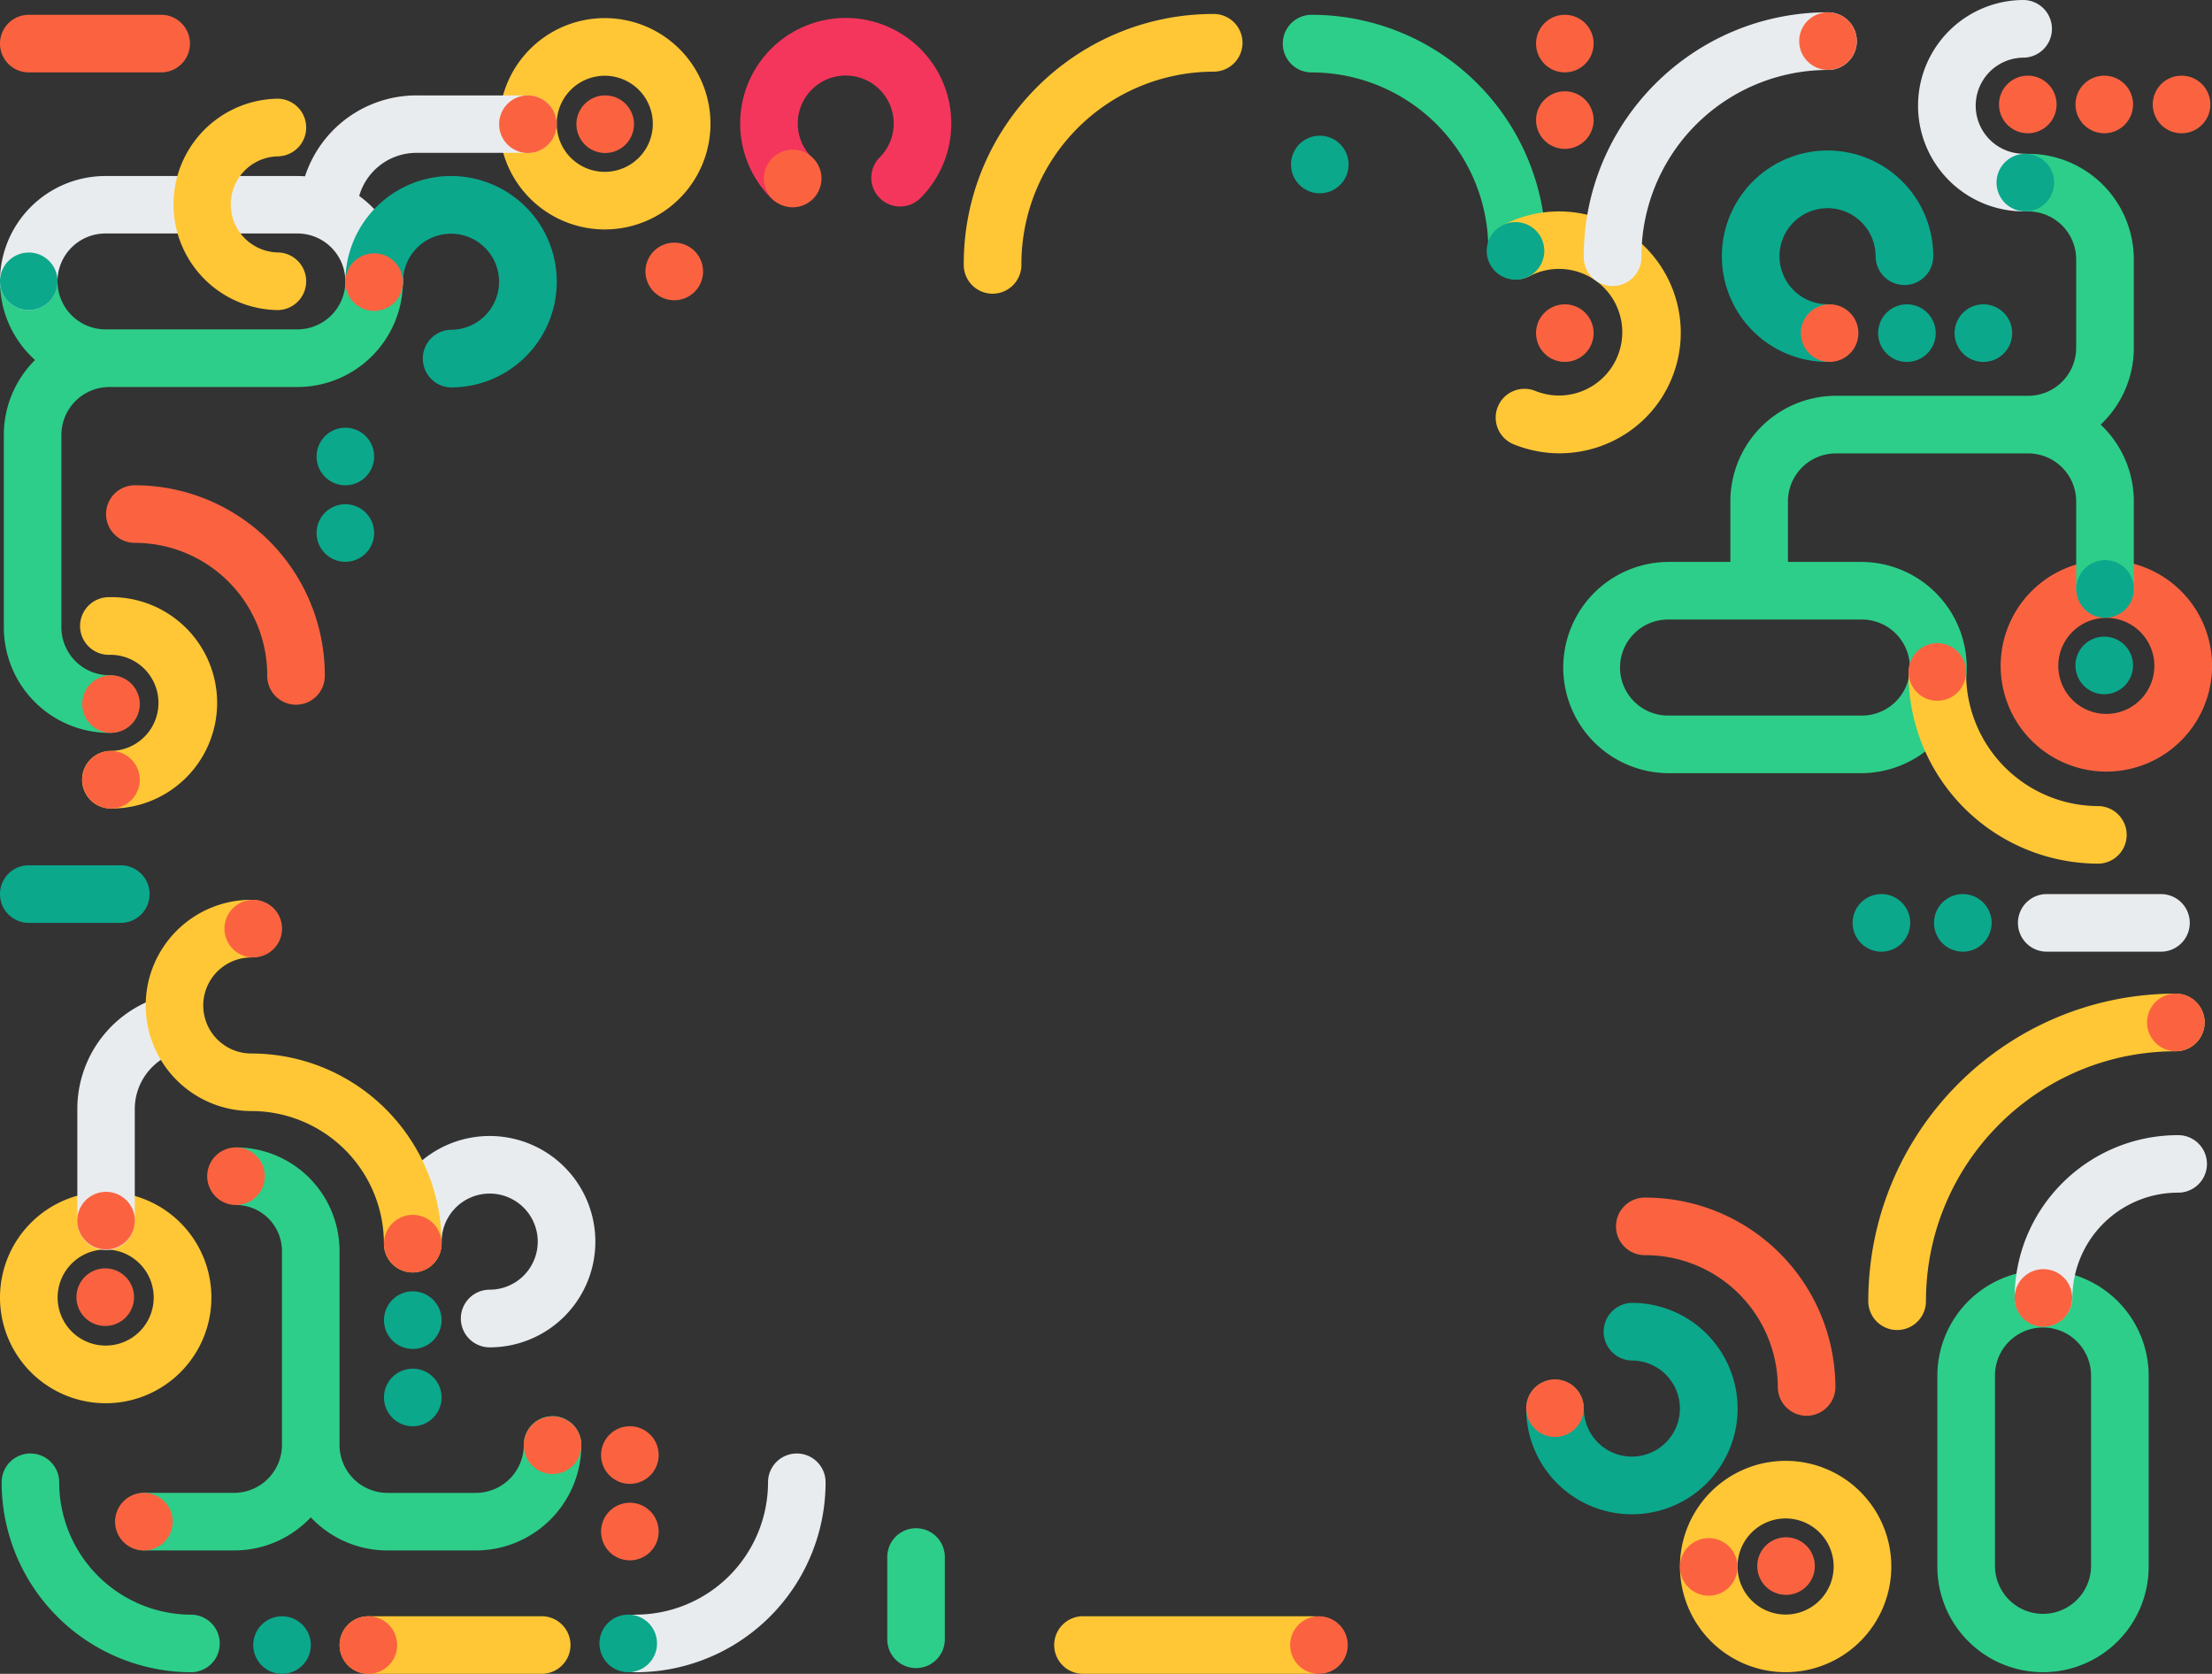 <svg viewBox="0 0 1585 1199.41" xmlns="http://www.w3.org/2000/svg"><rect x="0" y="0" width="1585" height="1199.41" fill="#333333" stroke="none"/><g transform="translate(-3.43 -17.86)"><path d="m1547.13 495a34.42 34.42 0 1 0 -34.42 34.43 34.42 34.42 0 0 0 34.42-34.43zm-34.42-75.73a75.74 75.74 0 1 1 -75.71 75.73 75.73 75.73 0 0 1 75.71-75.76z" fill="#fb6340" fill-rule="evenodd"/><path d="m1511.24 515.31a20.63 20.63 0 1 1 20.62-20.63 20.63 20.63 0 0 1 -20.62 20.63z" fill="#0ba88c" fill-rule="evenodd"/><path d="m246.78 1196.64a20.62 20.62 0 0 1 20.62-20.64h123.73a20.63 20.63 0 1 1 0 41.25h-123.73a20.62 20.62 0 0 1 -20.62-20.61z" fill="#ffc735" fill-rule="evenodd"/><path d="m86.51 1108.24a20.62 20.62 0 0 0 20.63 20.62h64a75.44 75.44 0 0 0 55-23.72 75.4 75.4 0 0 0 55 23.72h63.26a75.64 75.64 0 0 0 75.6-75.63 20.63 20.63 0 0 0 -41.26 0 34.39 34.39 0 0 1 -34.38 34.38h-63.25a34.39 34.39 0 0 1 -34.39-34.38v-138.9a74.27 74.27 0 0 0 -74.26-74.27v41.26a33 33 0 0 1 33 33v138.9a34.39 34.39 0 0 1 -34.38 34.38h-63.94a20.62 20.62 0 0 0 -20.63 20.64z" fill="#2dce89" fill-rule="evenodd"/><path d="m354.31 942a34.43 34.43 0 1 0 -34.42-34.42 20.65 20.65 0 1 1 -41.3 0 75.72 75.72 0 1 1 75.72 75.74 20.66 20.66 0 0 1 0-41.32z" fill="#e9ecef"/><path d="m633.78 130.64a34.38 34.38 0 1 0 -48.68 0 20.62 20.62 0 0 1 -29.2 29.13 75.63 75.63 0 1 1 107.08 0 20.62 20.62 0 0 1 -29.2-29.13z" fill="#f5365c" fill-rule="evenodd"/><path d="m556.85 131.17a20.63 20.63 0 1 1 0 29.18 20.64 20.64 0 0 1 0-29.18z" fill="#fb6340" fill-rule="evenodd"/><path d="m172.53 881.32a20.63 20.63 0 1 1 20.63-20.63 20.63 20.63 0 0 1 -20.63 20.63z" fill="#fb6340" fill-rule="evenodd"/><path d="m113.56 947.63a34.42 34.42 0 1 0 -34.42 34.42 34.42 34.42 0 0 0 34.42-34.42zm-34.42-75.74a75.74 75.74 0 1 1 -75.71 75.74 75.73 75.73 0 0 1 75.71-75.74z" fill="#ffc735" fill-rule="evenodd"/><path d="m142.48 770a42.6 42.6 0 0 0 -42.48 42.65v79.85a20.58 20.58 0 1 1 -41.15 0v-79.85a83.83 83.83 0 0 1 83.67-84z" fill="#e9ecef"/><path d="m79.44 913.15a20.63 20.63 0 1 1 20.62-20.63 20.63 20.63 0 0 1 -20.62 20.63z" fill="#fb6340" fill-rule="evenodd"/><path d="m78.85 968a20.63 20.63 0 1 1 20.62-20.63 20.63 20.63 0 0 1 -20.62 20.63z" fill="#fb6340" fill-rule="evenodd"/><path d="m83 555.92a34.42 34.42 0 1 0 -.9-68.84 20.66 20.66 0 1 1 -.54-41.31 75.74 75.74 0 1 1 2 151.46 20.66 20.66 0 1 1 -.56-41.31z" fill="#ffc735" fill-rule="evenodd"/><path d="m183.48 703.94a34.41 34.41 0 1 0 0 68.82 136.3 136.3 0 0 1 136.36 136.24 20.66 20.66 0 0 1 -41.32 0 95 95 0 0 0 -95-95 75.69 75.69 0 1 1 0-151.38 20.64 20.64 0 1 1 0 41.28z" fill="#ffc735" fill-rule="evenodd"/><path d="m873.07 69.22a137.78 137.78 0 0 0 -137.75 137.78 20.67 20.67 0 1 1 -41.32 0c0-98.94 80.18-179.14 179.08-179.14a20.67 20.67 0 0 1 0 41.34z" fill="#ffc735" fill-rule="evenodd"/><path d="m1069.87 196.43a126.64 126.64 0 0 0 -126.62-126.66 20.65 20.65 0 0 1 0-41.3 167.93 167.93 0 0 1 167.91 168 20.65 20.65 0 1 1 -41.29 0z" fill="#2dce89" fill-rule="evenodd"/><path d="m62.35 576.87a20.62 20.62 0 1 1 20.89 20.36 20.63 20.63 0 0 1 -20.89-20.36z" fill="#fb6340" fill-rule="evenodd"/><path d="m299.22 929.65a20.63 20.63 0 1 1 20.62-20.65 20.63 20.63 0 0 1 -20.62 20.65z" fill="#fb6340" fill-rule="evenodd"/><path d="m399.38 1074.05a20.63 20.63 0 1 1 20.62-20.63 20.62 20.62 0 0 1 -20.62 20.63z" fill="#fb6340" fill-rule="evenodd"/><path d="m106.54 1128.86a20.63 20.63 0 1 1 20.62-20.62 20.62 20.62 0 0 1 -20.62 20.62z" fill="#fb6340" fill-rule="evenodd"/><path d="m299.22 984.46a20.63 20.63 0 1 1 20.62-20.62 20.63 20.63 0 0 1 -20.62 20.62z" fill="#0ba88c" fill-rule="evenodd"/><path d="m299.22 1039.87a20.63 20.63 0 1 1 20.62-20.63 20.63 20.63 0 0 1 -20.62 20.63z" fill="#0ba88c" fill-rule="evenodd"/><path d="m454.77 1081.12a20.63 20.63 0 1 1 20.62-20.62 20.62 20.62 0 0 1 -20.62 20.62z" fill="#fb6340" fill-rule="evenodd"/><path d="m454.77 1135.94a20.63 20.63 0 1 1 20.62-20.63 20.63 20.63 0 0 1 -20.62 20.63z" fill="#fb6340" fill-rule="evenodd"/><path d="m184.91 703.91a20.63 20.63 0 1 1 20.62-20.62 20.63 20.63 0 0 1 -20.62 20.62z" fill="#fb6340" fill-rule="evenodd"/><path d="m1412.67 496.2a75.71 75.71 0 0 1 -75.73 75.69h-137.68a75.69 75.69 0 1 1 0-151.38h44.06v-43.35a75.7 75.7 0 0 1 75.68-75.68h137.69a34.42 34.42 0 0 0 34.42-34.41v-63.3a34.42 34.42 0 0 0 -34.42-34.41 20.64 20.64 0 1 1 0-41.28 75.71 75.71 0 0 1 75.72 75.69v63.3a75.48 75.48 0 0 1 -23.75 55.05 75.48 75.48 0 0 1 23.75 55v61.93a20.65 20.65 0 0 1 -41.3 0v-61.89a34.41 34.41 0 0 0 -34.42-34.4h-137.69a34.41 34.41 0 0 0 -34.42 34.4v43.35h52.32a75.71 75.71 0 0 1 75.77 75.69zm-213.41-34.4a34.41 34.41 0 1 0 0 68.81h137.68a34.41 34.41 0 1 0 0-68.81z" fill="#2dce89" fill-rule="evenodd"/><path d="m1103.59 298a45.36 45.36 0 1 0 -4.11-82.28 20.62 20.62 0 1 1 -19-36.62 87.21 87.21 0 0 1 73-3.27c44.45 18.08 66 68.61 47.89 113s-68.93 65.46-113.37 47.38a20.62 20.62 0 1 1 15.59-38.21z" fill="#ffc735" fill-rule="evenodd"/><path d="m1412.25 500.57a94.88 94.88 0 0 0 94.87 94.9 20.63 20.63 0 0 1 0 41.25 136.12 136.12 0 0 1 -136.12-136.15 20.62 20.62 0 1 1 41.24 0z" fill="#ffc735" fill-rule="evenodd"/><path d="m1391.63 520a20.63 20.63 0 1 1 20.62-20.62 20.62 20.62 0 0 1 -20.62 20.62z" fill="#fb6340" fill-rule="evenodd"/><path d="m458.89 1174.84a94.88 94.88 0 0 0 94.87-94.84 20.62 20.62 0 1 1 41.24 0 136.12 136.12 0 0 1 -136.11 136.14 20.63 20.63 0 0 1 0-41.25z" fill="#e9ecef"/><path d="m1467.34 1216.09a75.67 75.67 0 0 1 -75.71-75.63v-137.53a75.72 75.72 0 0 1 151.43 0v137.53a75.67 75.67 0 0 1 -75.72 75.63zm34.42-75.63v-137.53a34.42 34.42 0 0 0 -68.83 0v137.53a34.42 34.42 0 0 0 68.83 0z" fill="#2dce89" fill-rule="evenodd"/><path d="m1488.38 948a75.68 75.68 0 0 1 75.83-75.53 20.6 20.6 0 1 0 0-41.2c-64.72 0-117.2 52.26-117.2 116.73a20.69 20.69 0 0 0 41.37 0z" fill="#e9ecef"/><path d="m1488.26 947.92a20.63 20.63 0 1 0 -20.62 20.63 20.63 20.63 0 0 0 20.62-20.63z" fill="#fb6340" fill-rule="evenodd"/><path d="m1282.92 1105.93a34.43 34.43 0 1 0 34.41 34.43 34.43 34.43 0 0 0 -34.41-34.43zm-75.72 34.43a75.72 75.72 0 1 1 75.72 75.73 75.73 75.73 0 0 1 -75.72-75.73z" fill="#ffc735" fill-rule="evenodd"/><path d="m1138.32 1027.19a34.42 34.42 0 1 0 34.41-34.42 20.66 20.66 0 0 1 0-41.31 75.74 75.74 0 1 1 -75.71 75.73 20.65 20.65 0 1 1 41.3 0z" fill="#0ba88c" fill-rule="evenodd"/><path d="m1138.26 1026.9a20.62 20.62 0 1 1 -20.62-20.63 20.63 20.63 0 0 1 20.62 20.63z" fill="#fb6340" fill-rule="evenodd"/><path d="m1248.45 1140.65a20.63 20.63 0 1 1 -20.62-20.63 20.63 20.63 0 0 1 20.62 20.63z" fill="#fb6340" fill-rule="evenodd"/><path d="m1303.83 1140.06a20.62 20.62 0 1 1 -20.62-20.63 20.62 20.62 0 0 1 20.62 20.63z" fill="#fb6340" fill-rule="evenodd"/><path d="m1313.22 68a133.65 133.65 0 0 0 -133.63 133.67 20.67 20.67 0 1 1 -41.33 0c0-96.65 78.33-175 175-175a20.67 20.67 0 0 1 0 41.34z" fill="#e9ecef"/><path d="m1277.32 1012.17a94.88 94.88 0 0 0 -94.86-94.9 20.63 20.63 0 1 1 0-41.25 136.13 136.13 0 0 1 136.11 136.15 20.63 20.63 0 0 1 -41.25 0z" fill="#fb6340" fill-rule="evenodd"/><path d="m45.85 1080a94.88 94.88 0 0 0 94.87 94.89 20.63 20.63 0 0 1 0 41.25 136.12 136.12 0 0 1 -136.11-136.14 20.62 20.62 0 1 1 41.24 0z" fill="#2dce89" fill-rule="evenodd"/><path d="m436.8 141a34.43 34.43 0 1 1 34.41-34.42 34.42 34.42 0 0 1 -34.41 34.42zm-75.72-34.42a75.72 75.72 0 1 0 75.72-75.75 75.73 75.73 0 0 0 -75.72 75.74z" fill="#ffc735" fill-rule="evenodd"/><path d="m24.05 198.81a20.63 20.63 0 0 1 20.62 20.65 34.4 34.4 0 0 0 34.33 34.42h137.53a34.4 34.4 0 0 0 34.37-34.42 20.62 20.62 0 1 1 41.24 0 75.66 75.66 0 0 1 -75.61 75.72h-134.74a34.4 34.4 0 0 0 -34.37 34.42v137.69a34.4 34.4 0 0 0 34.37 34.42 20.65 20.65 0 0 1 0 41.3 75.66 75.66 0 0 1 -75.61-75.72v-137.69a75.58 75.58 0 0 1 22.37-53.77 75.58 75.58 0 0 1 -25.12-56.37 20.63 20.63 0 0 1 20.62-20.65z" fill="#2dce89" fill-rule="evenodd"/><path d="m222 144.18a84 84 0 0 1 79.91-57.95h79.82a20.58 20.58 0 1 1 0 41.16h-79.87a42.66 42.66 0 0 0 -41.05 30.89 75.37 75.37 0 0 1 31.33 61.2 20.62 20.62 0 0 1 -41.24 0 34.34 34.34 0 0 0 -34.37-34.31h-137.53a34.34 34.34 0 0 0 -34.37 34.31 20.62 20.62 0 0 1 -41.24 0 75.55 75.55 0 0 1 75.61-75.48h137.53c1.82 0 3.63.07 5.42.19z" fill="#e9ecef"/><g fill-rule="evenodd"><path d="m292.2 219.73a34.42 34.42 0 1 1 34.41 34.43 20.66 20.66 0 0 0 0 41.31 75.74 75.74 0 1 0 -75.71-75.74 20.65 20.65 0 1 0 41.3 0z" fill="#0ba88c"/><path d="m292.14 220a20.62 20.62 0 1 0 -20.62 20.63 20.62 20.62 0 0 0 20.62-20.63z" fill="#fb6340"/><path d="m44.67 219.43a20.62 20.62 0 1 0 -20.62 20.63 20.62 20.62 0 0 0 20.62-20.63z" fill="#0ba88c"/><path d="m271.52 345a20.62 20.62 0 1 0 -20.62 20.6 20.62 20.62 0 0 0 20.62-20.6z" fill="#0ba88c"/><path d="m271.52 399.79a20.62 20.62 0 1 0 -20.62 20.63 20.63 20.63 0 0 0 20.62-20.63z" fill="#0ba88c"/><path d="m226.15 1196.64a20.62 20.62 0 1 0 -20.62 20.63 20.62 20.62 0 0 0 20.62-20.63z" fill="#0ba88c"/><path d="m288 1196.64a20.62 20.62 0 1 0 -20.62 20.63 20.62 20.62 0 0 0 20.62-20.63z" fill="#fb6340"/><path d="m474.21 1195.47a20.62 20.62 0 1 0 -20.62 20.62 20.62 20.62 0 0 0 20.62-20.62z" fill="#0ba88c"/><path d="m402.33 106.86a20.63 20.63 0 1 0 -20.62 20.63 20.63 20.63 0 0 0 20.62-20.63z" fill="#fb6340"/><path d="m457.72 106.86a20.63 20.63 0 1 0 -20.63 20.63 20.63 20.63 0 0 0 20.63-20.63z" fill="#fb6340"/><path d="m202.63 198.75a34.43 34.43 0 0 1 0-68.85 20.66 20.66 0 0 0 0-41.31 75.74 75.74 0 0 0 0 151.47 20.66 20.66 0 0 0 0-41.31z" fill="#ffc735"/><path d="m100.06 406.86a94.87 94.87 0 0 1 94.86 94.89 20.63 20.63 0 1 0 41.25 0 136.13 136.13 0 0 0 -136.11-136.15 20.63 20.63 0 0 0 0 41.26z" fill="#fb6340"/><path d="m103.59 522.38a20.62 20.62 0 1 0 -20.59 20.62 20.63 20.63 0 0 0 20.59-20.62z" fill="#fb6340"/><path d="m507.21 212.36a20.63 20.63 0 1 0 -20.62 20.64 20.63 20.63 0 0 0 20.62-20.64z" fill="#fb6340"/><path d="m1103.94 212.21a20.62 20.62 0 1 1 0-29.17 20.61 20.61 0 0 1 0 29.17z" fill="#0ba88c"/><path d="m963.71 150.33a20.63 20.63 0 1 1 0-29.18 20.64 20.64 0 0 1 0 29.18z" fill="#0ba88c"/><path d="m3.43 658.53a20.63 20.63 0 0 1 20.62-20.63h65.95a20.63 20.63 0 0 1 0 41.26h-66a20.63 20.63 0 0 1 -20.57-20.63z" fill="#0ba88c"/><path d="m659.82 1213.15a20.6 20.6 0 0 1 -20.62-20.59v-59a20.62 20.62 0 0 1 41.24 0v59a20.6 20.6 0 0 1 -20.62 20.59z" fill="#2dce89"/><path d="m758.81 1196.64a20.63 20.63 0 0 1 20.64-20.64h163.76a20.63 20.63 0 1 1 0 41.25h-163.76a20.63 20.63 0 0 1 -20.64-20.61z" fill="#ffc735"/><path d="m3.43 49.1a20.63 20.63 0 0 1 20.62-20.63h94.86a20.63 20.63 0 0 1 0 41.26h-94.86a20.63 20.63 0 0 1 -20.62-20.63z" fill="#fb6340"/><path d="m948.54 1217.27a20.63 20.63 0 1 1 20.62-20.63 20.63 20.63 0 0 1 -20.62 20.63z" fill="#fb6340"/><path d="m1366.14 693.75a20.63 20.63 0 1 1 0-29.18 20.62 20.62 0 0 1 0 29.18z" fill="#0ba88c"/><path d="m1424.47 693.75a20.63 20.63 0 1 1 0-29.18 20.62 20.62 0 0 1 0 29.18z" fill="#0ba88c"/><path d="m1562.47 771.17c-98.88 0-179 80.18-179 179.08a20.66 20.66 0 0 1 -41.32 0c0-121.73 98.64-220.4 220.34-220.4a20.66 20.66 0 0 1 0 41.32z" fill="#ffc735"/><path d="m1145.33 256.46a20.62 20.62 0 1 1 -20.72-20.52 20.61 20.61 0 0 1 20.72 20.52z" fill="#fb6340"/><path d="m1333.88 47.23a20.62 20.62 0 1 1 -20.72-20.53 20.62 20.62 0 0 1 20.72 20.53z" fill="#fb6340"/><path d="m1145.33 49a20.62 20.62 0 1 1 -20.72-20.53 20.62 20.62 0 0 1 20.72 20.53z" fill="#fb6340"/><path d="m1145.33 103.81a20.62 20.62 0 1 1 -20.72-20.52 20.62 20.62 0 0 1 20.72 20.52z" fill="#fb6340"/></g><path d="m1551.88 699.79h-81.88a20.63 20.63 0 1 1 0-41.26h81.87a20.63 20.63 0 1 1 0 41.26z" fill="#e9ecef"/><path d="m1583.12 750.48a20.62 20.62 0 1 1 -20.62-20.63 20.62 20.62 0 0 1 20.62 20.63z" fill="#fb6340" fill-rule="evenodd"/><path d="m1347.38 201.46a34.42 34.42 0 1 0 -34.38 34.42 20.66 20.66 0 0 1 0 41.31 75.74 75.74 0 1 1 75.71-75.73 20.65 20.65 0 0 1 -41.3 0z" fill="#0ba88c" fill-rule="evenodd"/><path d="m1453.54 59.17a34.43 34.43 0 0 0 0 68.86 20.66 20.66 0 0 1 0 41.31 75.74 75.74 0 0 1 0-151.48 20.66 20.66 0 0 1 0 41.31z" fill="#e9ecef"/><path d="m1335.06 256.57a20.62 20.62 0 1 1 -20.62-20.63 20.62 20.62 0 0 1 20.62 20.63z" fill="#fb6340" fill-rule="evenodd"/><path d="m1475.3 148.71a20.63 20.63 0 1 1 -20.63-20.63 20.63 20.63 0 0 1 20.63 20.63z" fill="#0ba88c" fill-rule="evenodd"/><path d="m1390.45 256.57a20.63 20.63 0 1 1 -20.62-20.63 20.62 20.62 0 0 1 20.62 20.63z" fill="#0ba88c" fill-rule="evenodd"/><path d="m1445.25 256.57a20.63 20.63 0 1 1 -20.63-20.63 20.63 20.63 0 0 1 20.63 20.63z" fill="#0ba88c" fill-rule="evenodd"/><path d="m1477.07 92.72a20.63 20.63 0 1 1 -20.63-20.63 20.63 20.63 0 0 1 20.63 20.63z" fill="#fb6340" fill-rule="evenodd"/><path d="m1531.86 92.72a20.62 20.62 0 1 1 -20.62-20.63 20.62 20.62 0 0 1 20.62 20.63z" fill="#fb6340" fill-rule="evenodd"/><path d="m1587.25 92.72a20.63 20.63 0 1 1 -20.62-20.63 20.62 20.62 0 0 1 20.62 20.63z" fill="#fb6340" fill-rule="evenodd"/><path d="m1511.83 460.5a20.63 20.63 0 1 1 20.62-20.63 20.63 20.63 0 0 1 -20.62 20.63z" fill="#0ba88c" fill-rule="evenodd"/></g></svg>